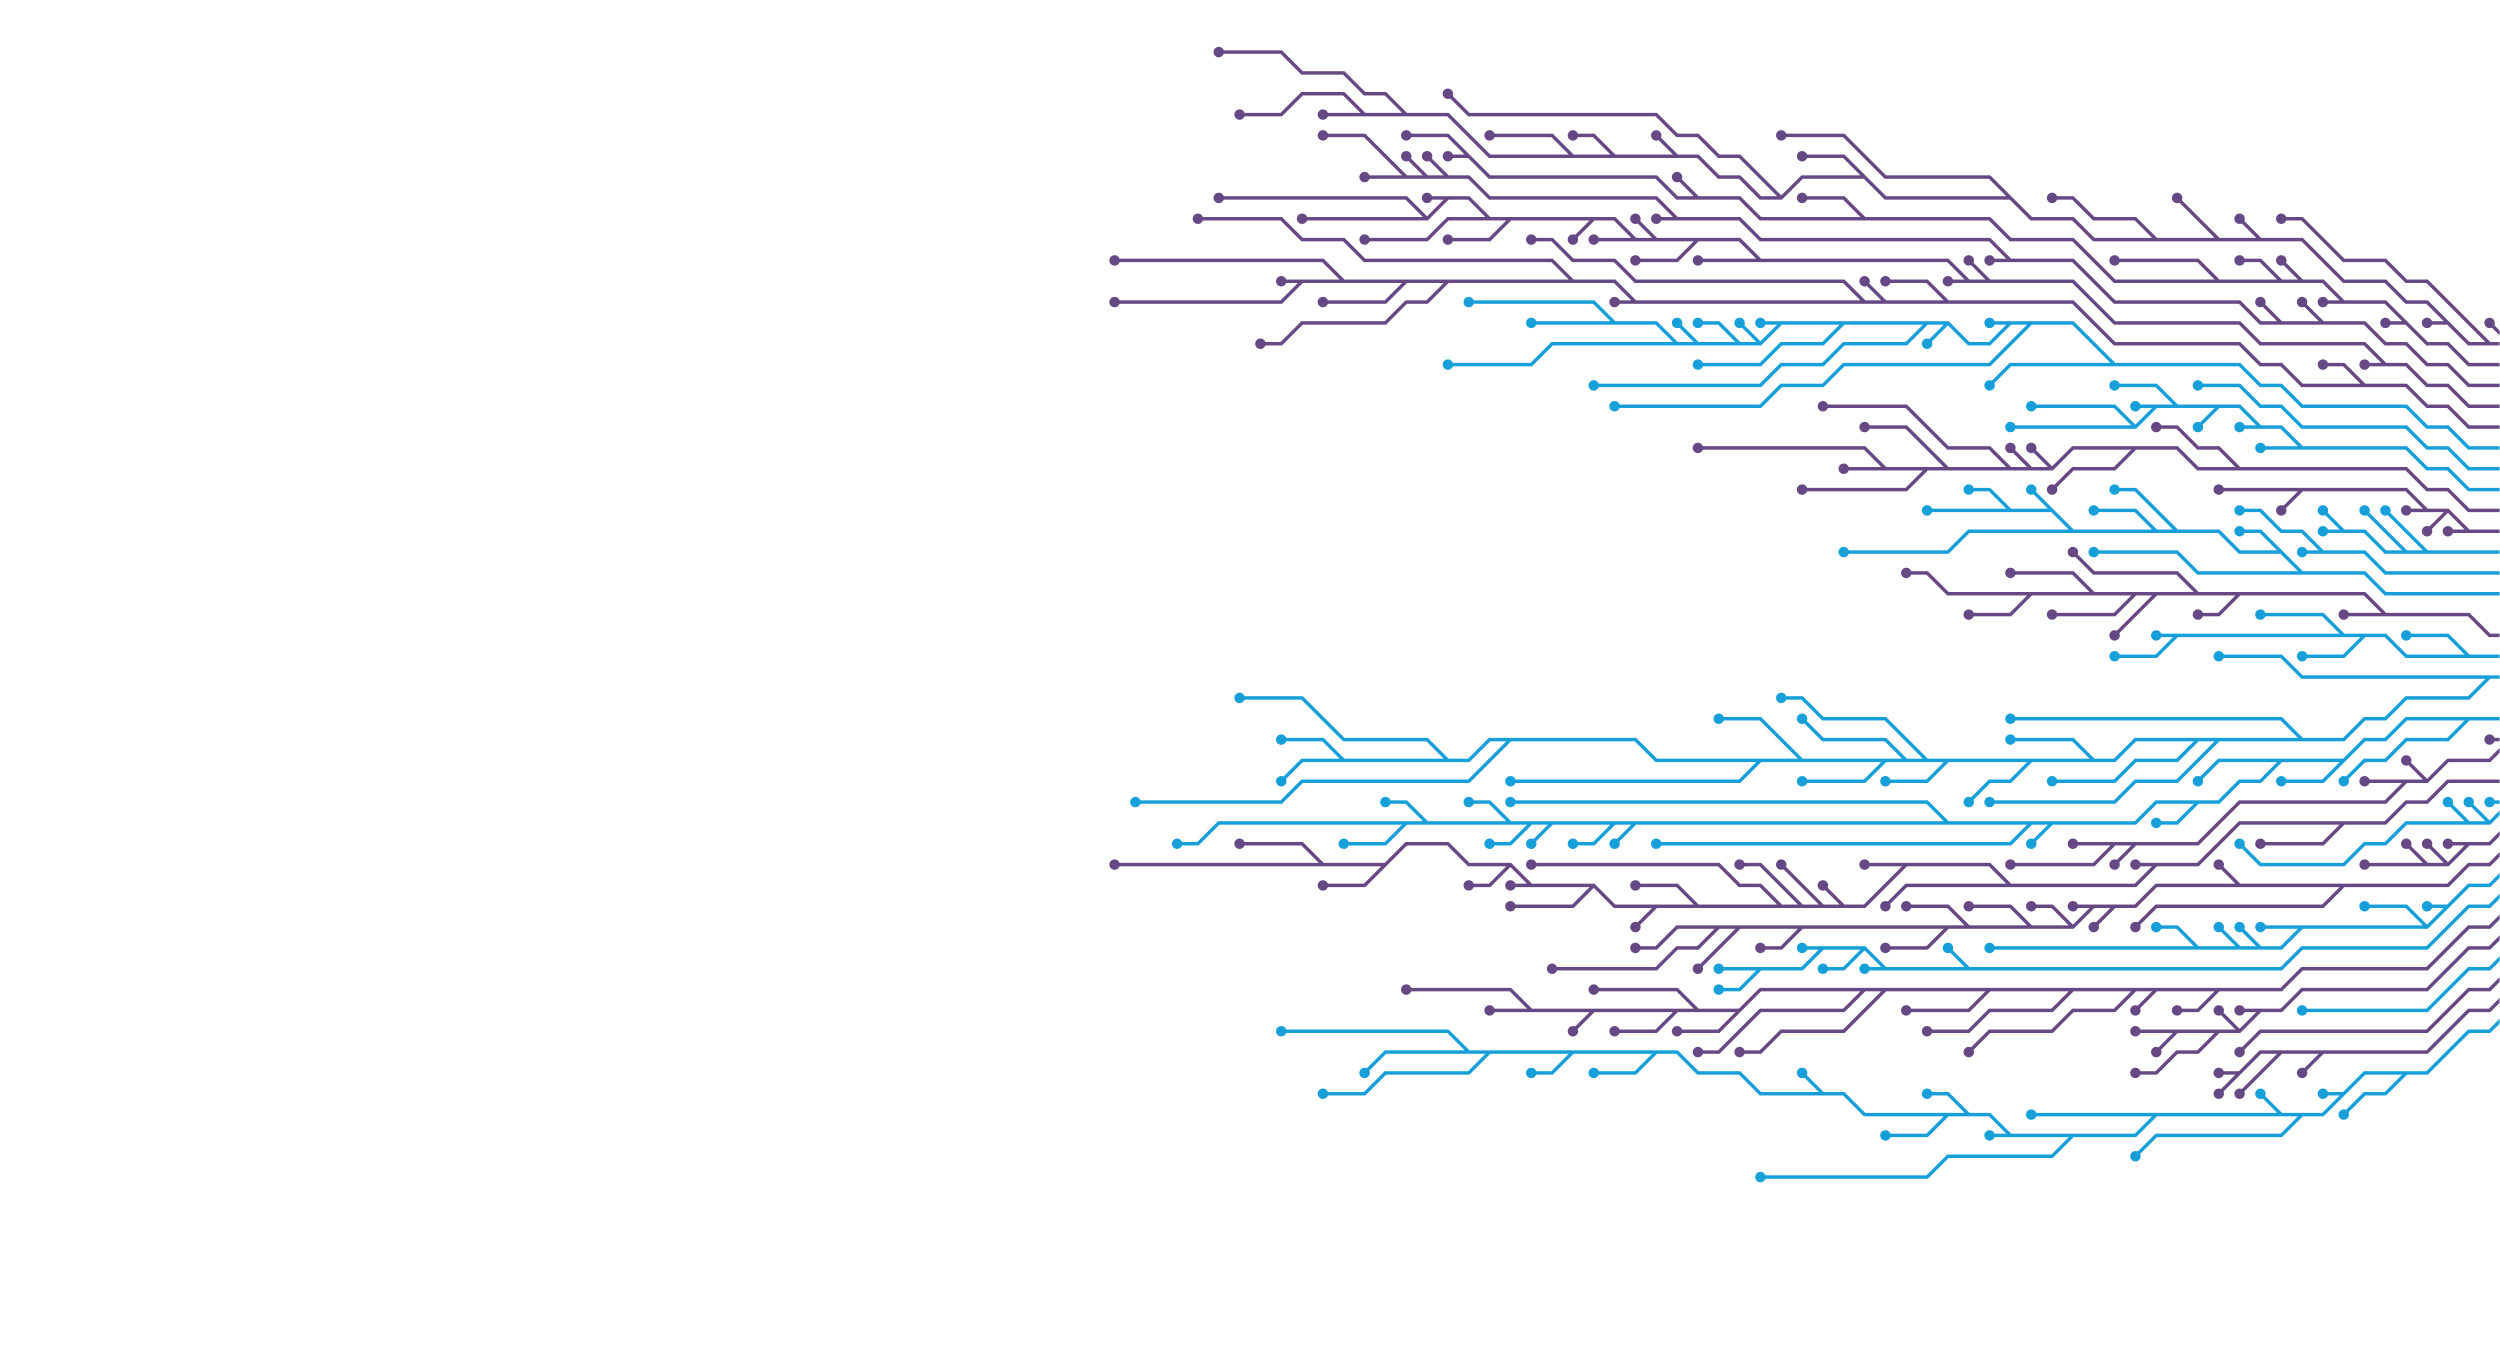 <svg xmlns="http://www.w3.org/2000/svg" version="1.1" xmlns:xlink="http://www.w3.org/1999/xlink" xmlns:svgjs="http://svgjs.dev/svgjs" width="1440" height="780" preserveAspectRatio="none" viewBox="0 0 1440 780">
    <g mask="url(&quot;#SvgjsMask2850&quot;)" fill="none">
        <g mask="url(&quot;#SvgjsMask2851&quot;)">
            <path d="M1086 438L1074 450L1062 450L1050 450L1038 450M1122 438L1110 450L1098 450L1086 450M1326 426L1314 414L1302 414L1290 414L1278 414L1266 414L1254 414L1242 414L1230 414L1218 414L1206 414L1194 414L1182 414L1170 414L1158 414M774 438L762 426L750 426L738 426M1098 438L1086 426L1074 426L1062 426L1050 426L1038 414M834 438L822 426L810 426L798 426L786 426L774 426L762 414L750 402L738 402L726 402L714 402M1434 390L1422 390L1410 390L1398 390L1386 390L1374 390L1362 390L1350 390L1338 390L1326 390L1314 378L1302 378L1290 378L1278 378M1206 438L1194 426L1182 426L1170 426L1158 426M1266 426L1254 438L1242 438L1230 438L1218 450L1206 450L1194 450L1182 450M870 426L858 438L846 450L834 450L822 450L810 450L798 450L786 450L774 450L762 450L750 450L738 462L726 462L714 462L702 462L690 462L678 462L666 462L654 462M1110 438L1098 426L1086 414L1074 414L1062 414L1050 414L1038 402L1026 402M1014 438L1002 450L990 450L978 450L966 450L954 450L942 450L930 450L918 450L906 450L894 450L882 450L870 450M1170 438L1158 450L1146 450L1134 462M1038 438L1026 426L1014 414L1002 414L990 414M1278 426L1266 438L1254 450L1242 450L1230 450L1218 462L1206 462L1194 462L1182 462L1170 462L1158 462L1146 462M1458 390L1446 390L1434 390L1422 402L1410 402L1398 402L1386 402L1374 414L1362 414L1350 426L1338 426L1326 426L1314 426L1302 426L1290 426L1278 426L1266 426L1254 426L1242 426L1230 426L1218 438L1206 438L1194 438L1182 438L1170 438L1158 438L1146 438L1134 438L1122 438L1110 438L1098 438L1086 438L1074 438L1062 438L1050 438L1038 438L1026 438L1014 438L1002 438L990 438L978 438L966 438L954 438L942 426L930 426L918 426L906 426L894 426L882 426L870 426L858 426L846 438L834 438L822 438L810 438L798 438L786 438L774 438L762 438L750 438L738 450" stroke="rgba(23, 159, 218, 1)" stroke-width="2"></path>
            <path d="M735 450 a3 3 0 1 0 6 0 a3 3 0 1 0 -6 0zM1035 450 a3 3 0 1 0 6 0 a3 3 0 1 0 -6 0zM1083 450 a3 3 0 1 0 6 0 a3 3 0 1 0 -6 0zM1155 414 a3 3 0 1 0 6 0 a3 3 0 1 0 -6 0zM735 426 a3 3 0 1 0 6 0 a3 3 0 1 0 -6 0zM1035 414 a3 3 0 1 0 6 0 a3 3 0 1 0 -6 0zM711 402 a3 3 0 1 0 6 0 a3 3 0 1 0 -6 0zM1275 378 a3 3 0 1 0 6 0 a3 3 0 1 0 -6 0zM1155 426 a3 3 0 1 0 6 0 a3 3 0 1 0 -6 0zM1179 450 a3 3 0 1 0 6 0 a3 3 0 1 0 -6 0zM651 462 a3 3 0 1 0 6 0 a3 3 0 1 0 -6 0zM1023 402 a3 3 0 1 0 6 0 a3 3 0 1 0 -6 0zM867 450 a3 3 0 1 0 6 0 a3 3 0 1 0 -6 0zM1131 462 a3 3 0 1 0 6 0 a3 3 0 1 0 -6 0zM987 414 a3 3 0 1 0 6 0 a3 3 0 1 0 -6 0zM1143 462 a3 3 0 1 0 6 0 a3 3 0 1 0 -6 0z" fill="rgba(23, 159, 218, 1)"></path>
            <path d="M870 474L858 462L846 462M1170 474L1158 486L1146 486L1134 486L1122 486L1110 486L1098 486L1086 486L1074 486L1062 486L1050 486L1038 486L1026 486L1014 486L1002 486L990 486L978 486L966 486L954 486M1122 474L1110 462L1098 462L1086 462L1074 462L1062 462L1050 462L1038 462L1026 462L1014 462L1002 462L990 462L978 462L966 462L954 462L942 462L930 462L918 462L906 462L894 462L882 462L870 462M930 474L918 486L906 486M822 474L810 462L798 462M1314 438L1302 438L1290 438L1278 438L1266 450M1350 438L1338 450L1326 450L1314 450M1422 414L1410 426L1398 426L1386 426L1374 438L1362 438L1350 450M942 474L930 486M1266 462L1254 474L1242 474M882 474L870 486L858 486M1182 474L1170 486M810 474L798 474L786 474L774 474L762 474L750 474L738 474L726 474L714 474L702 474L690 486L678 486M894 474L882 486M1458 402L1446 414L1434 414L1422 414L1410 414L1398 414L1386 414L1374 426L1362 426L1350 438L1338 438L1326 438L1314 438L1302 450L1290 450L1278 462L1266 462L1254 462L1242 462L1230 474L1218 474L1206 474L1194 474L1182 474L1170 474L1158 474L1146 474L1134 474L1122 474L1110 474L1098 474L1086 474L1074 474L1062 474L1050 474L1038 474L1026 474L1014 474L1002 474L990 474L978 474L966 474L954 474L942 474L930 474L918 474L906 474L894 474L882 474L870 474L858 474L846 474L834 474L822 474L810 474L798 486L786 486L774 486" stroke="rgba(23, 159, 218, 1)" stroke-width="2"></path>
            <path d="M771 486 a3 3 0 1 0 6 0 a3 3 0 1 0 -6 0zM843 462 a3 3 0 1 0 6 0 a3 3 0 1 0 -6 0zM951 486 a3 3 0 1 0 6 0 a3 3 0 1 0 -6 0zM867 462 a3 3 0 1 0 6 0 a3 3 0 1 0 -6 0zM903 486 a3 3 0 1 0 6 0 a3 3 0 1 0 -6 0zM795 462 a3 3 0 1 0 6 0 a3 3 0 1 0 -6 0zM1263 450 a3 3 0 1 0 6 0 a3 3 0 1 0 -6 0zM1311 450 a3 3 0 1 0 6 0 a3 3 0 1 0 -6 0zM1347 450 a3 3 0 1 0 6 0 a3 3 0 1 0 -6 0zM927 486 a3 3 0 1 0 6 0 a3 3 0 1 0 -6 0zM1239 474 a3 3 0 1 0 6 0 a3 3 0 1 0 -6 0zM855 486 a3 3 0 1 0 6 0 a3 3 0 1 0 -6 0zM1167 486 a3 3 0 1 0 6 0 a3 3 0 1 0 -6 0zM675 486 a3 3 0 1 0 6 0 a3 3 0 1 0 -6 0zM879 486 a3 3 0 1 0 6 0 a3 3 0 1 0 -6 0z" fill="rgba(23, 159, 218, 1)"></path>
            <path d="M1350 366L1338 354L1326 354L1314 354L1302 354M1362 366L1350 378L1338 378L1326 378M1422 378L1410 366L1398 366L1386 366M1254 366L1242 378L1230 378L1218 378M1458 378L1446 378L1434 378L1422 378L1410 378L1398 378L1386 378L1374 366L1362 366L1350 366L1338 366L1326 366L1314 366L1302 366L1290 366L1278 366L1266 366L1254 366L1242 366" stroke="rgba(23, 159, 218, 1)" stroke-width="2"></path>
            <path d="M1239 366 a3 3 0 1 0 6 0 a3 3 0 1 0 -6 0zM1299 354 a3 3 0 1 0 6 0 a3 3 0 1 0 -6 0zM1323 378 a3 3 0 1 0 6 0 a3 3 0 1 0 -6 0zM1383 366 a3 3 0 1 0 6 0 a3 3 0 1 0 -6 0zM1215 378 a3 3 0 1 0 6 0 a3 3 0 1 0 -6 0z" fill="rgba(23, 159, 218, 1)"></path>
            <path d="M1206 342L1194 330L1182 330L1170 330L1158 330M1230 342L1218 354L1206 354L1194 354L1182 354M1266 342L1254 330L1242 330L1230 330L1218 330L1206 330L1194 318M1290 342L1278 354L1266 354M1170 342L1158 354L1146 354L1134 354M1374 354L1362 354L1350 354M1242 342L1230 354L1218 366M1458 366L1446 366L1434 366L1422 354L1410 354L1398 354L1386 354L1374 354L1362 342L1350 342L1338 342L1326 342L1314 342L1302 342L1290 342L1278 342L1266 342L1254 342L1242 342L1230 342L1218 342L1206 342L1194 342L1182 342L1170 342L1158 342L1146 342L1134 342L1122 342L1110 330L1098 330" stroke="rgba(102, 72, 133, 1)" stroke-width="2"></path>
            <path d="M1095 330 a3 3 0 1 0 6 0 a3 3 0 1 0 -6 0zM1155 330 a3 3 0 1 0 6 0 a3 3 0 1 0 -6 0zM1179 354 a3 3 0 1 0 6 0 a3 3 0 1 0 -6 0zM1191 318 a3 3 0 1 0 6 0 a3 3 0 1 0 -6 0zM1263 354 a3 3 0 1 0 6 0 a3 3 0 1 0 -6 0zM1131 354 a3 3 0 1 0 6 0 a3 3 0 1 0 -6 0zM1347 354 a3 3 0 1 0 6 0 a3 3 0 1 0 -6 0zM1215 366 a3 3 0 1 0 6 0 a3 3 0 1 0 -6 0z" fill="rgba(102, 72, 133, 1)"></path>
            <path d="M1446 426L1434 426M1386 450L1374 450L1362 450M1398 450L1386 438M1218 486L1206 498L1194 498L1182 498L1170 498L1158 498M1230 486L1218 498M1458 426L1446 426L1434 438L1422 438L1410 438L1398 450L1386 450L1374 462L1362 462L1350 462L1338 462L1326 462L1314 462L1302 462L1290 462L1278 474L1266 486L1254 486L1242 486L1230 486L1218 486L1206 486L1194 486" stroke="rgba(102, 72, 133, 1)" stroke-width="2"></path>
            <path d="M1191 486 a3 3 0 1 0 6 0 a3 3 0 1 0 -6 0zM1431 426 a3 3 0 1 0 6 0 a3 3 0 1 0 -6 0zM1359 450 a3 3 0 1 0 6 0 a3 3 0 1 0 -6 0zM1383 438 a3 3 0 1 0 6 0 a3 3 0 1 0 -6 0zM1155 498 a3 3 0 1 0 6 0 a3 3 0 1 0 -6 0zM1215 498 a3 3 0 1 0 6 0 a3 3 0 1 0 -6 0z" fill="rgba(102, 72, 133, 1)"></path>
            <path d="M1326 330L1314 330L1302 330L1290 330L1278 330L1266 330L1254 318L1242 318L1230 318L1218 318L1206 318M1242 306L1230 294L1218 294L1206 294M1158 294L1146 282L1134 282M1314 318L1302 306L1290 306M1254 306L1242 294L1230 282L1218 282M1194 306L1182 306L1170 306L1158 306L1146 306L1134 306L1122 318L1110 318L1098 318L1086 318L1074 318L1062 318M1182 294L1170 282M1458 354L1446 342L1434 342L1422 342L1410 342L1398 342L1386 342L1374 342L1362 330L1350 330L1338 330L1326 330L1314 318L1302 318L1290 318L1278 306L1266 306L1254 306L1242 306L1230 306L1218 306L1206 306L1194 306L1182 294L1170 294L1158 294L1146 294L1134 294L1122 294L1110 294" stroke="rgba(23, 159, 218, 1)" stroke-width="2"></path>
            <path d="M1107 294 a3 3 0 1 0 6 0 a3 3 0 1 0 -6 0zM1203 318 a3 3 0 1 0 6 0 a3 3 0 1 0 -6 0zM1203 294 a3 3 0 1 0 6 0 a3 3 0 1 0 -6 0zM1131 282 a3 3 0 1 0 6 0 a3 3 0 1 0 -6 0zM1287 306 a3 3 0 1 0 6 0 a3 3 0 1 0 -6 0zM1215 282 a3 3 0 1 0 6 0 a3 3 0 1 0 -6 0zM1059 318 a3 3 0 1 0 6 0 a3 3 0 1 0 -6 0zM1167 282 a3 3 0 1 0 6 0 a3 3 0 1 0 -6 0z" fill="rgba(23, 159, 218, 1)"></path>
            <path d="M978 522L966 510L954 510L942 510M870 498L858 510L846 510M954 522L942 534M1242 498L1230 498M918 510L906 522L894 522L882 522L870 522M1350 474L1338 486L1326 486L1314 486L1302 486M882 510L870 510M798 498L786 510L774 510L762 510M1026 522L1014 510L1002 510L990 498L978 498L966 498L954 498L942 498L930 498L918 498L906 498L894 498L882 498M1038 522L1026 510L1014 498L1002 498M1158 510L1146 510L1134 510L1122 510L1110 510L1098 510L1086 522M762 498L750 498L738 498L726 498L714 498L702 498L690 498L678 498L666 498L654 498L642 498M1050 522L1038 510L1026 498M1062 522L1050 510M1098 498L1086 498L1074 498M1458 438L1446 450L1434 450L1422 450L1410 450L1398 462L1386 462L1374 474L1362 474L1350 474L1338 474L1326 474L1314 474L1302 474L1290 474L1278 486L1266 498L1254 498L1242 498L1230 510L1218 510L1206 510L1194 510L1182 510L1170 510L1158 510L1146 498L1134 498L1122 498L1110 498L1098 498L1086 510L1074 522L1062 522L1050 522L1038 522L1026 522L1014 522L1002 522L990 522L978 522L966 522L954 522L942 522L930 522L918 510L906 510L894 510L882 510L870 498L858 498L846 498L834 486L822 486L810 486L798 498L786 498L774 498L762 498L750 486L738 486L726 486L714 486" stroke="rgba(102, 72, 133, 1)" stroke-width="2"></path>
            <path d="M711 486 a3 3 0 1 0 6 0 a3 3 0 1 0 -6 0zM939 510 a3 3 0 1 0 6 0 a3 3 0 1 0 -6 0zM843 510 a3 3 0 1 0 6 0 a3 3 0 1 0 -6 0zM939 534 a3 3 0 1 0 6 0 a3 3 0 1 0 -6 0zM1227 498 a3 3 0 1 0 6 0 a3 3 0 1 0 -6 0zM867 522 a3 3 0 1 0 6 0 a3 3 0 1 0 -6 0zM1299 486 a3 3 0 1 0 6 0 a3 3 0 1 0 -6 0zM867 510 a3 3 0 1 0 6 0 a3 3 0 1 0 -6 0zM759 510 a3 3 0 1 0 6 0 a3 3 0 1 0 -6 0zM879 498 a3 3 0 1 0 6 0 a3 3 0 1 0 -6 0zM999 498 a3 3 0 1 0 6 0 a3 3 0 1 0 -6 0zM1083 522 a3 3 0 1 0 6 0 a3 3 0 1 0 -6 0zM639 498 a3 3 0 1 0 6 0 a3 3 0 1 0 -6 0zM1023 498 a3 3 0 1 0 6 0 a3 3 0 1 0 -6 0zM1047 510 a3 3 0 1 0 6 0 a3 3 0 1 0 -6 0zM1071 498 a3 3 0 1 0 6 0 a3 3 0 1 0 -6 0z" fill="rgba(102, 72, 133, 1)"></path>
            <path d="M1338 318L1326 306L1314 306L1302 294L1290 294M1458 330L1446 330L1434 330L1422 330L1410 330L1398 330L1386 330L1374 330L1362 318L1350 318L1338 318L1326 318" stroke="rgba(23, 159, 218, 1)" stroke-width="2"></path>
            <path d="M1323 318 a3 3 0 1 0 6 0 a3 3 0 1 0 -6 0zM1287 294 a3 3 0 1 0 6 0 a3 3 0 1 0 -6 0z" fill="rgba(23, 159, 218, 1)"></path>
            <path d="M1422 474L1410 462M1434 474L1422 462M1446 462L1434 462M1458 462L1446 462L1434 474L1422 474L1410 474L1398 474L1386 474L1374 486L1362 486L1350 498L1338 498L1326 498L1314 498L1302 498L1290 486" stroke="rgba(23, 159, 218, 1)" stroke-width="2"></path>
            <path d="M1287 486 a3 3 0 1 0 6 0 a3 3 0 1 0 -6 0zM1407 462 a3 3 0 1 0 6 0 a3 3 0 1 0 -6 0zM1419 462 a3 3 0 1 0 6 0 a3 3 0 1 0 -6 0zM1431 462 a3 3 0 1 0 6 0 a3 3 0 1 0 -6 0z" fill="rgba(23, 159, 218, 1)"></path>
            <path d="M1386 318L1374 306L1362 294M1398 318L1386 306L1374 294M1350 306L1338 306M1458 318L1446 318L1434 318L1422 318L1410 318L1398 318L1386 318L1374 318L1362 306L1350 306L1338 294" stroke="rgba(23, 159, 218, 1)" stroke-width="2"></path>
            <path d="M1335 294 a3 3 0 1 0 6 0 a3 3 0 1 0 -6 0zM1359 294 a3 3 0 1 0 6 0 a3 3 0 1 0 -6 0zM1371 294 a3 3 0 1 0 6 0 a3 3 0 1 0 -6 0zM1335 306 a3 3 0 1 0 6 0 a3 3 0 1 0 -6 0z" fill="rgba(23, 159, 218, 1)"></path>
            <path d="M1398 498L1386 486M1410 498L1398 486M1422 486L1410 486M1458 474L1446 474L1434 486L1422 486L1410 498L1398 498L1386 498L1374 498L1362 498" stroke="rgba(102, 72, 133, 1)" stroke-width="2"></path>
            <path d="M1359 498 a3 3 0 1 0 6 0 a3 3 0 1 0 -6 0zM1383 486 a3 3 0 1 0 6 0 a3 3 0 1 0 -6 0zM1395 486 a3 3 0 1 0 6 0 a3 3 0 1 0 -6 0zM1407 486 a3 3 0 1 0 6 0 a3 3 0 1 0 -6 0z" fill="rgba(102, 72, 133, 1)"></path>
            <path d="M1410 294L1398 306M1326 282L1314 294M1398 294L1386 294M1422 306L1410 306M1458 306L1446 306L1434 306L1422 306L1410 294L1398 294L1386 282L1374 282L1362 282L1350 282L1338 282L1326 282L1314 282L1302 282L1290 282L1278 282" stroke="rgba(102, 72, 133, 1)" stroke-width="2"></path>
            <path d="M1275 282 a3 3 0 1 0 6 0 a3 3 0 1 0 -6 0zM1395 306 a3 3 0 1 0 6 0 a3 3 0 1 0 -6 0zM1311 294 a3 3 0 1 0 6 0 a3 3 0 1 0 -6 0zM1383 294 a3 3 0 1 0 6 0 a3 3 0 1 0 -6 0zM1407 306 a3 3 0 1 0 6 0 a3 3 0 1 0 -6 0z" fill="rgba(102, 72, 133, 1)"></path>
            <path d="M1350 510L1338 522L1326 522L1314 522L1302 522L1290 522L1278 522L1266 522L1254 522L1242 522L1230 534M1038 534L1026 546L1014 546M1134 534L1122 522L1110 522L1098 522M990 534L978 546L966 546L954 558L942 558L930 558L918 558L906 558L894 558M1170 534L1158 522L1146 522L1134 522M1194 534L1182 522L1170 522M1218 522L1206 534M1122 534L1110 546L1098 546L1086 546M1002 534L990 546L978 558M1290 510L1278 498M1206 522L1194 522M1458 486L1446 486L1434 498L1422 498L1410 510L1398 510L1386 510L1374 510L1362 510L1350 510L1338 510L1326 510L1314 510L1302 510L1290 510L1278 510L1266 510L1254 510L1242 510L1230 522L1218 522L1206 522L1194 534L1182 534L1170 534L1158 534L1146 534L1134 534L1122 534L1110 534L1098 534L1086 534L1074 534L1062 534L1050 534L1038 534L1026 534L1014 534L1002 534L990 534L978 534L966 534L954 546L942 546" stroke="rgba(102, 72, 133, 1)" stroke-width="2"></path>
            <path d="M939 546 a3 3 0 1 0 6 0 a3 3 0 1 0 -6 0zM1227 534 a3 3 0 1 0 6 0 a3 3 0 1 0 -6 0zM1011 546 a3 3 0 1 0 6 0 a3 3 0 1 0 -6 0zM1095 522 a3 3 0 1 0 6 0 a3 3 0 1 0 -6 0zM891 558 a3 3 0 1 0 6 0 a3 3 0 1 0 -6 0zM1131 522 a3 3 0 1 0 6 0 a3 3 0 1 0 -6 0zM1167 522 a3 3 0 1 0 6 0 a3 3 0 1 0 -6 0zM1203 534 a3 3 0 1 0 6 0 a3 3 0 1 0 -6 0zM1083 546 a3 3 0 1 0 6 0 a3 3 0 1 0 -6 0zM975 558 a3 3 0 1 0 6 0 a3 3 0 1 0 -6 0zM1275 498 a3 3 0 1 0 6 0 a3 3 0 1 0 -6 0zM1191 522 a3 3 0 1 0 6 0 a3 3 0 1 0 -6 0z" fill="rgba(102, 72, 133, 1)"></path>
            <path d="M1122 270L1110 258L1098 246L1086 246L1074 246M1158 270L1146 258L1134 258L1122 258L1110 246L1098 234L1086 234L1074 234L1062 234L1050 234M1110 270L1098 282L1086 282L1074 282L1062 282L1050 282L1038 282M1290 270L1278 258L1266 258L1254 246L1242 246M1230 258L1218 270L1206 270L1194 270L1182 282M1170 270L1158 258M1182 270L1170 258M1086 270L1074 258L1062 258L1050 258L1038 258L1026 258L1014 258L1002 258L990 258L978 258M1458 294L1446 294L1434 294L1422 294L1410 282L1398 282L1386 270L1374 270L1362 270L1350 270L1338 270L1326 270L1314 270L1302 270L1290 270L1278 270L1266 270L1254 258L1242 258L1230 258L1218 258L1206 258L1194 258L1182 270L1170 270L1158 270L1146 270L1134 270L1122 270L1110 270L1098 270L1086 270L1074 270L1062 270" stroke="rgba(102, 72, 133, 1)" stroke-width="2"></path>
            <path d="M1059 270 a3 3 0 1 0 6 0 a3 3 0 1 0 -6 0zM1071 246 a3 3 0 1 0 6 0 a3 3 0 1 0 -6 0zM1047 234 a3 3 0 1 0 6 0 a3 3 0 1 0 -6 0zM1035 282 a3 3 0 1 0 6 0 a3 3 0 1 0 -6 0zM1239 246 a3 3 0 1 0 6 0 a3 3 0 1 0 -6 0zM1179 282 a3 3 0 1 0 6 0 a3 3 0 1 0 -6 0zM1155 258 a3 3 0 1 0 6 0 a3 3 0 1 0 -6 0zM1167 258 a3 3 0 1 0 6 0 a3 3 0 1 0 -6 0zM975 258 a3 3 0 1 0 6 0 a3 3 0 1 0 -6 0z" fill="rgba(102, 72, 133, 1)"></path>
            <path d="M1290 546L1278 534M1302 546L1290 534M1398 534L1386 522L1374 522L1362 522M1326 534L1314 534L1302 534M1266 546L1254 534L1242 534M1410 522L1398 522M1458 498L1446 498L1434 510L1422 510L1410 522L1398 534L1386 534L1374 534L1362 534L1350 534L1338 534L1326 534L1314 546L1302 546L1290 546L1278 546L1266 546L1254 546L1242 546L1230 546L1218 546L1206 546L1194 546L1182 546L1170 546L1158 546L1146 546" stroke="rgba(23, 159, 218, 1)" stroke-width="2"></path>
            <path d="M1143 546 a3 3 0 1 0 6 0 a3 3 0 1 0 -6 0zM1275 534 a3 3 0 1 0 6 0 a3 3 0 1 0 -6 0zM1287 534 a3 3 0 1 0 6 0 a3 3 0 1 0 -6 0zM1359 522 a3 3 0 1 0 6 0 a3 3 0 1 0 -6 0zM1299 534 a3 3 0 1 0 6 0 a3 3 0 1 0 -6 0zM1239 534 a3 3 0 1 0 6 0 a3 3 0 1 0 -6 0zM1395 522 a3 3 0 1 0 6 0 a3 3 0 1 0 -6 0z" fill="rgba(23, 159, 218, 1)"></path>
            <path d="M1230 246L1218 234L1206 234L1194 234L1182 234L1170 234M1254 234L1242 222L1230 222L1218 222M1302 246L1290 246M1326 258L1314 258L1302 258M1242 234L1230 234M1278 234L1266 246M1458 282L1446 282L1434 282L1422 282L1410 270L1398 270L1386 258L1374 258L1362 258L1350 258L1338 258L1326 258L1314 246L1302 246L1290 234L1278 234L1266 234L1254 234L1242 234L1230 246L1218 246L1206 246L1194 246L1182 246L1170 246L1158 246" stroke="rgba(23, 159, 218, 1)" stroke-width="2"></path>
            <path d="M1155 246 a3 3 0 1 0 6 0 a3 3 0 1 0 -6 0zM1167 234 a3 3 0 1 0 6 0 a3 3 0 1 0 -6 0zM1215 222 a3 3 0 1 0 6 0 a3 3 0 1 0 -6 0zM1287 246 a3 3 0 1 0 6 0 a3 3 0 1 0 -6 0zM1299 258 a3 3 0 1 0 6 0 a3 3 0 1 0 -6 0zM1227 234 a3 3 0 1 0 6 0 a3 3 0 1 0 -6 0zM1263 246 a3 3 0 1 0 6 0 a3 3 0 1 0 -6 0z" fill="rgba(23, 159, 218, 1)"></path>
            <path d="M1074 546L1062 558L1050 558M1014 558L1002 558L990 558M1134 558L1122 546M1086 558L1074 558M1050 546L1038 546M1458 510L1446 510L1434 522L1422 522L1410 534L1398 546L1386 546L1374 546L1362 546L1350 546L1338 546L1326 546L1314 558L1302 558L1290 558L1278 558L1266 558L1254 558L1242 558L1230 558L1218 558L1206 558L1194 558L1182 558L1170 558L1158 558L1146 558L1134 558L1122 558L1110 558L1098 558L1086 558L1074 546L1062 546L1050 546L1038 558L1026 558L1014 558L1002 570L990 570" stroke="rgba(23, 159, 218, 1)" stroke-width="2"></path>
            <path d="M987 570 a3 3 0 1 0 6 0 a3 3 0 1 0 -6 0zM1047 558 a3 3 0 1 0 6 0 a3 3 0 1 0 -6 0zM987 558 a3 3 0 1 0 6 0 a3 3 0 1 0 -6 0zM1119 546 a3 3 0 1 0 6 0 a3 3 0 1 0 -6 0zM1071 558 a3 3 0 1 0 6 0 a3 3 0 1 0 -6 0zM1035 546 a3 3 0 1 0 6 0 a3 3 0 1 0 -6 0z" fill="rgba(23, 159, 218, 1)"></path>
            <path d="M1458 270L1446 270L1434 270L1422 270L1410 258L1398 258L1386 246L1374 246L1362 246L1350 246L1338 246L1326 246L1314 234L1302 234L1290 222L1278 222L1266 222" stroke="rgba(23, 159, 218, 1)" stroke-width="2"></path>
            <path d="M1263 222 a3 3 0 1 0 6 0 a3 3 0 1 0 -6 0z" fill="rgba(23, 159, 218, 1)"></path>
            <path d="M1146 570L1134 582L1122 582L1110 582L1098 582M966 582L954 594L942 594L930 594M1194 570L1182 582L1170 582L1158 582L1146 582L1134 594L1122 594L1110 594M1002 582L990 594L978 594L966 594M978 582L966 570L954 570L942 570L930 570L918 570M1278 570L1266 582L1254 582M1230 570L1218 582L1206 582L1194 582L1182 594L1170 594L1158 594L1146 594L1134 606M1074 570L1062 582L1050 582L1038 582L1026 582L1014 582L1002 594L990 606L978 606M1086 570L1074 582L1062 594L1050 594L1038 594L1026 594L1014 606L1002 606M1242 570L1230 582M882 582L870 570L858 570L846 570L834 570L822 570L810 570M918 582L906 594M1458 522L1446 522L1434 534L1422 534L1410 546L1398 558L1386 558L1374 558L1362 558L1350 558L1338 558L1326 558L1314 570L1302 570L1290 570L1278 570L1266 570L1254 570L1242 570L1230 570L1218 570L1206 570L1194 570L1182 570L1170 570L1158 570L1146 570L1134 570L1122 570L1110 570L1098 570L1086 570L1074 570L1062 570L1050 570L1038 570L1026 570L1014 570L1002 582L990 582L978 582L966 582L954 582L942 582L930 582L918 582L906 582L894 582L882 582L870 582L858 582" stroke="rgba(102, 72, 133, 1)" stroke-width="2"></path>
            <path d="M855 582 a3 3 0 1 0 6 0 a3 3 0 1 0 -6 0zM1095 582 a3 3 0 1 0 6 0 a3 3 0 1 0 -6 0zM927 594 a3 3 0 1 0 6 0 a3 3 0 1 0 -6 0zM1107 594 a3 3 0 1 0 6 0 a3 3 0 1 0 -6 0zM963 594 a3 3 0 1 0 6 0 a3 3 0 1 0 -6 0zM915 570 a3 3 0 1 0 6 0 a3 3 0 1 0 -6 0zM1251 582 a3 3 0 1 0 6 0 a3 3 0 1 0 -6 0zM1131 606 a3 3 0 1 0 6 0 a3 3 0 1 0 -6 0zM975 606 a3 3 0 1 0 6 0 a3 3 0 1 0 -6 0zM999 606 a3 3 0 1 0 6 0 a3 3 0 1 0 -6 0zM1227 582 a3 3 0 1 0 6 0 a3 3 0 1 0 -6 0zM807 570 a3 3 0 1 0 6 0 a3 3 0 1 0 -6 0zM903 594 a3 3 0 1 0 6 0 a3 3 0 1 0 -6 0z" fill="rgba(102, 72, 133, 1)"></path>
            <path d="M1062 186L1050 198L1038 198L1026 198L1014 210L1002 210L990 210L978 210M1110 186L1098 198L1086 198L1074 198L1062 198L1050 210L1038 210L1026 210L1014 222L1002 222L990 222L978 222L966 222L954 222L942 222L930 222L918 222M978 198L966 186M1170 186L1158 198L1146 210L1134 210L1122 210L1110 210L1098 210L1086 210L1074 210L1062 210L1050 222L1038 222L1026 222L1014 234L1002 234L990 234L978 234L966 234L954 234L942 234L930 234M1122 186L1110 198M1158 186L1146 186M1218 210L1206 210L1194 210L1182 210L1170 210L1158 210L1146 222M1002 198L990 186L978 186M1014 198L1002 186M1026 186L1014 186M930 186L918 174L906 174L894 174L882 174L870 174L858 174L846 174M966 198L954 198L942 198L930 198L918 198L906 198L894 198L882 210L870 210L858 210L846 210L834 210M1458 258L1446 258L1434 258L1422 258L1410 246L1398 246L1386 234L1374 234L1362 234L1350 234L1338 234L1326 234L1314 222L1302 222L1290 210L1278 210L1266 210L1254 210L1242 210L1230 210L1218 210L1206 198L1194 186L1182 186L1170 186L1158 186L1146 198L1134 198L1122 186L1110 186L1098 186L1086 186L1074 186L1062 186L1050 186L1038 186L1026 186L1014 198L1002 198L990 198L978 198L966 198L954 186L942 186L930 186L918 186L906 186L894 186L882 186" stroke="rgba(23, 159, 218, 1)" stroke-width="2"></path>
            <path d="M879 186 a3 3 0 1 0 6 0 a3 3 0 1 0 -6 0zM975 210 a3 3 0 1 0 6 0 a3 3 0 1 0 -6 0zM915 222 a3 3 0 1 0 6 0 a3 3 0 1 0 -6 0zM963 186 a3 3 0 1 0 6 0 a3 3 0 1 0 -6 0zM927 234 a3 3 0 1 0 6 0 a3 3 0 1 0 -6 0zM1107 198 a3 3 0 1 0 6 0 a3 3 0 1 0 -6 0zM1143 186 a3 3 0 1 0 6 0 a3 3 0 1 0 -6 0zM1143 222 a3 3 0 1 0 6 0 a3 3 0 1 0 -6 0zM975 186 a3 3 0 1 0 6 0 a3 3 0 1 0 -6 0zM999 186 a3 3 0 1 0 6 0 a3 3 0 1 0 -6 0zM1011 186 a3 3 0 1 0 6 0 a3 3 0 1 0 -6 0zM843 174 a3 3 0 1 0 6 0 a3 3 0 1 0 -6 0zM831 210 a3 3 0 1 0 6 0 a3 3 0 1 0 -6 0z" fill="rgba(23, 159, 218, 1)"></path>
            <path d="M1254 594L1242 606M1290 594L1278 582M1278 594L1266 606L1254 606L1242 618L1230 618M1302 582L1290 582M1458 534L1446 534L1434 546L1422 546L1410 558L1398 570L1386 570L1374 570L1362 570L1350 570L1338 570L1326 570L1314 582L1302 582L1290 594L1278 594L1266 594L1254 594L1242 594L1230 594" stroke="rgba(102, 72, 133, 1)" stroke-width="2"></path>
            <path d="M1227 594 a3 3 0 1 0 6 0 a3 3 0 1 0 -6 0zM1239 606 a3 3 0 1 0 6 0 a3 3 0 1 0 -6 0zM1275 582 a3 3 0 1 0 6 0 a3 3 0 1 0 -6 0zM1227 618 a3 3 0 1 0 6 0 a3 3 0 1 0 -6 0zM1287 582 a3 3 0 1 0 6 0 a3 3 0 1 0 -6 0z" fill="rgba(102, 72, 133, 1)"></path>
            <path d="M906 162L894 150L882 150L870 150L858 150L846 150L834 150L822 150L810 150L798 150L786 150L774 138L762 138L750 138L738 126L726 126L714 126L702 126L690 126M1074 174L1062 162L1050 162L1038 162L1026 162L1014 162L1002 162L990 162L978 162L966 162L954 162L942 162L930 150L918 150L906 150L894 138L882 138M942 174L930 174M1086 174L1074 162M810 162L798 174L786 174L774 174L762 174M1122 174L1110 162L1098 162L1086 162M834 162L822 174L810 174L798 186L786 186L774 186L762 186L750 186L738 198L726 198M774 162L762 150L750 150L738 150L726 150L714 150L702 150L690 150L678 150L666 150L654 150L642 150M1362 222L1350 210L1338 210M750 162L738 174L726 174L714 174L702 174L690 174L678 174L666 174L654 174L642 174M1458 246L1446 246L1434 246L1422 246L1410 234L1398 234L1386 222L1374 222L1362 222L1350 222L1338 222L1326 222L1314 210L1302 210L1290 198L1278 198L1266 198L1254 198L1242 198L1230 198L1218 198L1206 186L1194 174L1182 174L1170 174L1158 174L1146 174L1134 174L1122 174L1110 174L1098 174L1086 174L1074 174L1062 174L1050 174L1038 174L1026 174L1014 174L1002 174L990 174L978 174L966 174L954 174L942 174L930 162L918 162L906 162L894 162L882 162L870 162L858 162L846 162L834 162L822 162L810 162L798 162L786 162L774 162L762 162L750 162L738 162" stroke="rgba(102, 72, 133, 1)" stroke-width="2"></path>
            <path d="M735 162 a3 3 0 1 0 6 0 a3 3 0 1 0 -6 0zM687 126 a3 3 0 1 0 6 0 a3 3 0 1 0 -6 0zM879 138 a3 3 0 1 0 6 0 a3 3 0 1 0 -6 0zM927 174 a3 3 0 1 0 6 0 a3 3 0 1 0 -6 0zM1071 162 a3 3 0 1 0 6 0 a3 3 0 1 0 -6 0zM759 174 a3 3 0 1 0 6 0 a3 3 0 1 0 -6 0zM1083 162 a3 3 0 1 0 6 0 a3 3 0 1 0 -6 0zM723 198 a3 3 0 1 0 6 0 a3 3 0 1 0 -6 0zM639 150 a3 3 0 1 0 6 0 a3 3 0 1 0 -6 0zM1335 210 a3 3 0 1 0 6 0 a3 3 0 1 0 -6 0zM639 174 a3 3 0 1 0 6 0 a3 3 0 1 0 -6 0z" fill="rgba(102, 72, 133, 1)"></path>
            <path d="M1458 546L1446 546L1434 558L1422 558L1410 570L1398 582L1386 582L1374 582L1362 582L1350 582L1338 582L1326 582" stroke="rgba(23, 159, 218, 1)" stroke-width="2"></path>
            <path d="M1323 582 a3 3 0 1 0 6 0 a3 3 0 1 0 -6 0z" fill="rgba(23, 159, 218, 1)"></path>
            <path d="M978 138L966 150L954 150L942 150M822 126L810 114L798 114L786 114L774 114L762 114L750 114L738 114L726 114L714 114L702 114M918 126L906 138M1134 162L1122 162M834 114L822 114M858 126L846 126L834 126L822 138L810 138L798 138L786 138M942 138L930 138L918 138M870 126L858 138L846 138L834 138M1014 150L1002 150L990 150L978 150M1146 162L1134 150M1374 210L1362 210M954 138L942 126M1458 234L1446 234L1434 234L1422 234L1410 222L1398 222L1386 210L1374 210L1362 198L1350 198L1338 198L1326 198L1314 198L1302 198L1290 186L1278 186L1266 186L1254 186L1242 186L1230 186L1218 186L1206 174L1194 162L1182 162L1170 162L1158 162L1146 162L1134 162L1122 150L1110 150L1098 150L1086 150L1074 150L1062 150L1050 150L1038 150L1026 150L1014 150L1002 138L990 138L978 138L966 138L954 138L942 138L930 126L918 126L906 126L894 126L882 126L870 126L858 126L846 114L834 114L822 126L810 126L798 126L786 126L774 126L762 126L750 126" stroke="rgba(102, 72, 133, 1)" stroke-width="2"></path>
            <path d="M747 126 a3 3 0 1 0 6 0 a3 3 0 1 0 -6 0zM939 150 a3 3 0 1 0 6 0 a3 3 0 1 0 -6 0zM699 114 a3 3 0 1 0 6 0 a3 3 0 1 0 -6 0zM903 138 a3 3 0 1 0 6 0 a3 3 0 1 0 -6 0zM1119 162 a3 3 0 1 0 6 0 a3 3 0 1 0 -6 0zM819 114 a3 3 0 1 0 6 0 a3 3 0 1 0 -6 0zM783 138 a3 3 0 1 0 6 0 a3 3 0 1 0 -6 0zM915 138 a3 3 0 1 0 6 0 a3 3 0 1 0 -6 0zM831 138 a3 3 0 1 0 6 0 a3 3 0 1 0 -6 0zM975 150 a3 3 0 1 0 6 0 a3 3 0 1 0 -6 0zM1131 150 a3 3 0 1 0 6 0 a3 3 0 1 0 -6 0zM1359 210 a3 3 0 1 0 6 0 a3 3 0 1 0 -6 0zM939 126 a3 3 0 1 0 6 0 a3 3 0 1 0 -6 0z" fill="rgba(102, 72, 133, 1)"></path>
            <path d="M1458 558L1446 558L1434 570L1422 570L1410 582L1398 594L1386 594L1374 594L1362 594L1350 594L1338 594L1326 594L1314 594L1302 594L1290 606" stroke="rgba(102, 72, 133, 1)" stroke-width="2"></path>
            <path d="M1287 606 a3 3 0 1 0 6 0 a3 3 0 1 0 -6 0z" fill="rgba(102, 72, 133, 1)"></path>
            <path d="M1338 186L1326 174M810 102L798 90L786 78L774 78L762 78M822 102L810 90M966 126L954 126M1314 186L1302 174M834 102L822 90M1158 150L1146 150M1458 222L1446 222L1434 222L1422 222L1410 210L1398 210L1386 198L1374 198L1362 186L1350 186L1338 186L1326 186L1314 186L1302 186L1290 174L1278 174L1266 174L1254 174L1242 174L1230 174L1218 174L1206 162L1194 150L1182 150L1170 150L1158 150L1146 138L1134 138L1122 138L1110 138L1098 138L1086 138L1074 138L1062 138L1050 138L1038 138L1026 138L1014 138L1002 126L990 126L978 126L966 126L954 114L942 114L930 114L918 114L906 114L894 114L882 114L870 114L858 114L846 102L834 102L822 102L810 102L798 102L786 102" stroke="rgba(102, 72, 133, 1)" stroke-width="2"></path>
            <path d="M783 102 a3 3 0 1 0 6 0 a3 3 0 1 0 -6 0zM1323 174 a3 3 0 1 0 6 0 a3 3 0 1 0 -6 0zM759 78 a3 3 0 1 0 6 0 a3 3 0 1 0 -6 0zM807 90 a3 3 0 1 0 6 0 a3 3 0 1 0 -6 0zM951 126 a3 3 0 1 0 6 0 a3 3 0 1 0 -6 0zM1299 174 a3 3 0 1 0 6 0 a3 3 0 1 0 -6 0zM819 90 a3 3 0 1 0 6 0 a3 3 0 1 0 -6 0zM1143 150 a3 3 0 1 0 6 0 a3 3 0 1 0 -6 0z" fill="rgba(102, 72, 133, 1)"></path>
            <path d="M1338 606L1326 618M1290 618L1278 630M1314 606L1302 618L1290 630M1458 570L1446 570L1434 582L1422 582L1410 594L1398 606L1386 606L1374 606L1362 606L1350 606L1338 606L1326 606L1314 606L1302 606L1290 618L1278 618" stroke="rgba(102, 72, 133, 1)" stroke-width="2"></path>
            <path d="M1275 618 a3 3 0 1 0 6 0 a3 3 0 1 0 -6 0zM1323 618 a3 3 0 1 0 6 0 a3 3 0 1 0 -6 0zM1275 630 a3 3 0 1 0 6 0 a3 3 0 1 0 -6 0zM1287 630 a3 3 0 1 0 6 0 a3 3 0 1 0 -6 0z" fill="rgba(102, 72, 133, 1)"></path>
            <path d="M1074 126L1062 114L1050 114L1038 114M1278 162L1266 150L1254 150L1242 150L1230 150L1218 150M1314 162L1302 150L1290 150M978 114L966 102M1386 186L1374 186M1326 162L1314 150M1350 174L1338 174M846 90L834 90M1458 210L1446 210L1434 210L1422 210L1410 198L1398 198L1386 186L1374 174L1362 174L1350 174L1338 162L1326 162L1314 162L1302 162L1290 162L1278 162L1266 162L1254 162L1242 162L1230 162L1218 162L1206 150L1194 138L1182 138L1170 138L1158 138L1146 126L1134 126L1122 126L1110 126L1098 126L1086 126L1074 126L1062 126L1050 126L1038 126L1026 126L1014 126L1002 114L990 114L978 114L966 114L954 102L942 102L930 102L918 102L906 102L894 102L882 102L870 102L858 102L846 90L834 78L822 78L810 78" stroke="rgba(102, 72, 133, 1)" stroke-width="2"></path>
            <path d="M807 78 a3 3 0 1 0 6 0 a3 3 0 1 0 -6 0zM1035 114 a3 3 0 1 0 6 0 a3 3 0 1 0 -6 0zM1215 150 a3 3 0 1 0 6 0 a3 3 0 1 0 -6 0zM1287 150 a3 3 0 1 0 6 0 a3 3 0 1 0 -6 0zM963 102 a3 3 0 1 0 6 0 a3 3 0 1 0 -6 0zM1371 186 a3 3 0 1 0 6 0 a3 3 0 1 0 -6 0zM1311 150 a3 3 0 1 0 6 0 a3 3 0 1 0 -6 0zM1335 174 a3 3 0 1 0 6 0 a3 3 0 1 0 -6 0zM831 90 a3 3 0 1 0 6 0 a3 3 0 1 0 -6 0z" fill="rgba(102, 72, 133, 1)"></path>
            <path d="M846 606L834 594L822 594L810 594L798 594L786 594L774 594L762 594L750 594L738 594M858 606L846 618L834 618L822 618L810 618L798 618L786 630L774 630L762 630M906 606L894 618L882 618M1326 642L1314 654L1302 654L1290 654L1278 654L1266 654L1254 654L1242 654L1230 666M1242 642L1230 642L1218 642L1206 642L1194 642L1182 642L1170 642M1314 642L1302 630M1158 654L1146 654M1194 654L1182 666L1170 666L1158 666L1146 666L1134 666L1122 666L1110 678L1098 678L1086 678L1074 678L1062 678L1050 678L1038 678L1026 678L1014 678M1134 642L1122 630L1110 630M1050 630L1038 618M1350 630L1338 630M1386 618L1374 630L1362 630L1350 642M1122 642L1110 654L1098 654L1086 654M954 606L942 618L930 618L918 618M1458 582L1446 582L1434 594L1422 594L1410 606L1398 618L1386 618L1374 618L1362 618L1350 630L1338 642L1326 642L1314 642L1302 642L1290 642L1278 642L1266 642L1254 642L1242 642L1230 654L1218 654L1206 654L1194 654L1182 654L1170 654L1158 654L1146 642L1134 642L1122 642L1110 642L1098 642L1086 642L1074 642L1062 630L1050 630L1038 630L1026 630L1014 630L1002 618L990 618L978 618L966 606L954 606L942 606L930 606L918 606L906 606L894 606L882 606L870 606L858 606L846 606L834 606L822 606L810 606L798 606L786 618" stroke="rgba(23, 159, 218, 1)" stroke-width="2"></path>
            <path d="M783 618 a3 3 0 1 0 6 0 a3 3 0 1 0 -6 0zM735 594 a3 3 0 1 0 6 0 a3 3 0 1 0 -6 0zM759 630 a3 3 0 1 0 6 0 a3 3 0 1 0 -6 0zM879 618 a3 3 0 1 0 6 0 a3 3 0 1 0 -6 0zM1227 666 a3 3 0 1 0 6 0 a3 3 0 1 0 -6 0zM1167 642 a3 3 0 1 0 6 0 a3 3 0 1 0 -6 0zM1299 630 a3 3 0 1 0 6 0 a3 3 0 1 0 -6 0zM1143 654 a3 3 0 1 0 6 0 a3 3 0 1 0 -6 0zM1011 678 a3 3 0 1 0 6 0 a3 3 0 1 0 -6 0zM1107 630 a3 3 0 1 0 6 0 a3 3 0 1 0 -6 0zM1035 618 a3 3 0 1 0 6 0 a3 3 0 1 0 -6 0zM1335 630 a3 3 0 1 0 6 0 a3 3 0 1 0 -6 0zM1347 642 a3 3 0 1 0 6 0 a3 3 0 1 0 -6 0zM1083 654 a3 3 0 1 0 6 0 a3 3 0 1 0 -6 0zM915 618 a3 3 0 1 0 6 0 a3 3 0 1 0 -6 0z" fill="rgba(23, 159, 218, 1)"></path>
            <path d="M786 66L774 54L762 54L750 54L738 66L726 66L714 66M1242 138L1230 126L1218 126L1206 126L1194 114L1182 114M1074 102L1062 90L1050 90L1038 90M966 90L954 78M1158 114L1146 102L1134 102L1122 102L1110 102L1098 102L1086 102L1074 90L1062 78L1050 78L1038 78L1026 78M1434 198L1422 186L1410 174L1398 162L1386 162L1374 150L1362 150L1350 150L1338 138L1326 126L1314 126M1026 114L1014 102L1002 90L990 90L978 78L966 78L954 66L942 66L930 66L918 66L906 66L894 66L882 66L870 66L858 66L846 66L834 54M906 90L894 78L882 78L870 78L858 78M930 90L918 78L906 78M1302 138L1290 126M1410 186L1398 186M1446 198L1434 186M1278 138L1266 126L1254 114M810 66L798 54L786 54L774 42L762 42L750 42L738 30L726 30L714 30L702 30M1458 198L1446 198L1434 198L1422 198L1410 186L1398 174L1386 174L1374 162L1362 162L1350 162L1338 150L1326 138L1314 138L1302 138L1290 138L1278 138L1266 138L1254 138L1242 138L1230 138L1218 138L1206 138L1194 126L1182 126L1170 126L1158 114L1146 114L1134 114L1122 114L1110 114L1098 114L1086 114L1074 102L1062 102L1050 102L1038 102L1026 114L1014 114L1002 102L990 102L978 90L966 90L954 90L942 90L930 90L918 90L906 90L894 90L882 90L870 90L858 90L846 78L834 66L822 66L810 66L798 66L786 66L774 66L762 66" stroke="rgba(102, 72, 133, 1)" stroke-width="2"></path>
            <path d="M759 66 a3 3 0 1 0 6 0 a3 3 0 1 0 -6 0zM711 66 a3 3 0 1 0 6 0 a3 3 0 1 0 -6 0zM1179 114 a3 3 0 1 0 6 0 a3 3 0 1 0 -6 0zM1035 90 a3 3 0 1 0 6 0 a3 3 0 1 0 -6 0zM951 78 a3 3 0 1 0 6 0 a3 3 0 1 0 -6 0zM1023 78 a3 3 0 1 0 6 0 a3 3 0 1 0 -6 0zM1311 126 a3 3 0 1 0 6 0 a3 3 0 1 0 -6 0zM831 54 a3 3 0 1 0 6 0 a3 3 0 1 0 -6 0zM855 78 a3 3 0 1 0 6 0 a3 3 0 1 0 -6 0zM903 78 a3 3 0 1 0 6 0 a3 3 0 1 0 -6 0zM1287 126 a3 3 0 1 0 6 0 a3 3 0 1 0 -6 0zM1395 186 a3 3 0 1 0 6 0 a3 3 0 1 0 -6 0zM1431 186 a3 3 0 1 0 6 0 a3 3 0 1 0 -6 0zM1251 114 a3 3 0 1 0 6 0 a3 3 0 1 0 -6 0zM699 30 a3 3 0 1 0 6 0 a3 3 0 1 0 -6 0z" fill="rgba(102, 72, 133, 1)"></path>
        </g>
    </g>
    <defs>
        <mask id="SvgjsMask2850">
            <rect width="1440" height="780" fill="#ffffff"></rect>
        </mask>
        <mask id="SvgjsMask2851">
            <rect width="1440" height="780" fill="white"></rect>
            <path d="M736.5 450 a1.5 1.5 0 1 0 3 0 a1.5 1.5 0 1 0 -3 0zM1036.5 450 a1.5 1.5 0 1 0 3 0 a1.5 1.5 0 1 0 -3 0zM1084.5 450 a1.5 1.5 0 1 0 3 0 a1.5 1.5 0 1 0 -3 0zM1156.5 414 a1.5 1.5 0 1 0 3 0 a1.5 1.5 0 1 0 -3 0zM736.5 426 a1.5 1.5 0 1 0 3 0 a1.5 1.5 0 1 0 -3 0zM1036.5 414 a1.5 1.5 0 1 0 3 0 a1.5 1.5 0 1 0 -3 0zM712.5 402 a1.5 1.5 0 1 0 3 0 a1.5 1.5 0 1 0 -3 0zM1276.5 378 a1.5 1.5 0 1 0 3 0 a1.5 1.5 0 1 0 -3 0zM1156.5 426 a1.5 1.5 0 1 0 3 0 a1.5 1.5 0 1 0 -3 0zM1180.5 450 a1.5 1.5 0 1 0 3 0 a1.5 1.5 0 1 0 -3 0zM652.5 462 a1.5 1.5 0 1 0 3 0 a1.5 1.5 0 1 0 -3 0zM1024.5 402 a1.5 1.5 0 1 0 3 0 a1.5 1.5 0 1 0 -3 0zM868.5 450 a1.5 1.5 0 1 0 3 0 a1.5 1.5 0 1 0 -3 0zM1132.5 462 a1.5 1.5 0 1 0 3 0 a1.5 1.5 0 1 0 -3 0zM988.5 414 a1.5 1.5 0 1 0 3 0 a1.5 1.5 0 1 0 -3 0zM1144.5 462 a1.5 1.5 0 1 0 3 0 a1.5 1.5 0 1 0 -3 0z" fill="black"></path>
            <path d="M772.5 486 a1.5 1.5 0 1 0 3 0 a1.5 1.5 0 1 0 -3 0zM844.5 462 a1.5 1.5 0 1 0 3 0 a1.5 1.5 0 1 0 -3 0zM952.5 486 a1.5 1.5 0 1 0 3 0 a1.5 1.5 0 1 0 -3 0zM868.5 462 a1.5 1.5 0 1 0 3 0 a1.5 1.5 0 1 0 -3 0zM904.5 486 a1.5 1.5 0 1 0 3 0 a1.5 1.5 0 1 0 -3 0zM796.5 462 a1.5 1.5 0 1 0 3 0 a1.5 1.5 0 1 0 -3 0zM1264.5 450 a1.5 1.5 0 1 0 3 0 a1.5 1.5 0 1 0 -3 0zM1312.5 450 a1.5 1.5 0 1 0 3 0 a1.5 1.5 0 1 0 -3 0zM1348.5 450 a1.5 1.5 0 1 0 3 0 a1.5 1.5 0 1 0 -3 0zM928.5 486 a1.5 1.5 0 1 0 3 0 a1.5 1.5 0 1 0 -3 0zM1240.5 474 a1.5 1.5 0 1 0 3 0 a1.5 1.5 0 1 0 -3 0zM856.5 486 a1.5 1.5 0 1 0 3 0 a1.5 1.5 0 1 0 -3 0zM1168.5 486 a1.5 1.5 0 1 0 3 0 a1.5 1.5 0 1 0 -3 0zM676.5 486 a1.5 1.5 0 1 0 3 0 a1.5 1.5 0 1 0 -3 0zM880.5 486 a1.5 1.5 0 1 0 3 0 a1.5 1.5 0 1 0 -3 0z" fill="black"></path>
            <path d="M1240.5 366 a1.5 1.5 0 1 0 3 0 a1.5 1.5 0 1 0 -3 0zM1300.5 354 a1.5 1.5 0 1 0 3 0 a1.5 1.5 0 1 0 -3 0zM1324.5 378 a1.5 1.5 0 1 0 3 0 a1.5 1.5 0 1 0 -3 0zM1384.5 366 a1.5 1.5 0 1 0 3 0 a1.5 1.5 0 1 0 -3 0zM1216.5 378 a1.5 1.5 0 1 0 3 0 a1.5 1.5 0 1 0 -3 0z" fill="black"></path>
            <path d="M1096.5 330 a1.5 1.5 0 1 0 3 0 a1.5 1.5 0 1 0 -3 0zM1156.5 330 a1.5 1.5 0 1 0 3 0 a1.5 1.5 0 1 0 -3 0zM1180.5 354 a1.5 1.5 0 1 0 3 0 a1.5 1.5 0 1 0 -3 0zM1192.5 318 a1.5 1.5 0 1 0 3 0 a1.5 1.5 0 1 0 -3 0zM1264.5 354 a1.5 1.5 0 1 0 3 0 a1.5 1.5 0 1 0 -3 0zM1132.5 354 a1.5 1.5 0 1 0 3 0 a1.5 1.5 0 1 0 -3 0zM1348.5 354 a1.5 1.5 0 1 0 3 0 a1.5 1.5 0 1 0 -3 0zM1216.5 366 a1.5 1.5 0 1 0 3 0 a1.5 1.5 0 1 0 -3 0z" fill="black"></path>
            <path d="M1192.5 486 a1.5 1.5 0 1 0 3 0 a1.5 1.5 0 1 0 -3 0zM1432.5 426 a1.5 1.5 0 1 0 3 0 a1.5 1.5 0 1 0 -3 0zM1360.5 450 a1.5 1.5 0 1 0 3 0 a1.5 1.5 0 1 0 -3 0zM1384.5 438 a1.5 1.5 0 1 0 3 0 a1.5 1.5 0 1 0 -3 0zM1156.5 498 a1.5 1.5 0 1 0 3 0 a1.5 1.5 0 1 0 -3 0zM1216.5 498 a1.5 1.5 0 1 0 3 0 a1.5 1.5 0 1 0 -3 0z" fill="black"></path>
            <path d="M1108.5 294 a1.5 1.5 0 1 0 3 0 a1.5 1.5 0 1 0 -3 0zM1204.5 318 a1.5 1.5 0 1 0 3 0 a1.5 1.5 0 1 0 -3 0zM1204.5 294 a1.5 1.5 0 1 0 3 0 a1.5 1.5 0 1 0 -3 0zM1132.5 282 a1.5 1.5 0 1 0 3 0 a1.5 1.5 0 1 0 -3 0zM1288.5 306 a1.5 1.5 0 1 0 3 0 a1.5 1.5 0 1 0 -3 0zM1216.5 282 a1.5 1.5 0 1 0 3 0 a1.5 1.5 0 1 0 -3 0zM1060.5 318 a1.5 1.5 0 1 0 3 0 a1.5 1.5 0 1 0 -3 0zM1168.5 282 a1.5 1.5 0 1 0 3 0 a1.5 1.5 0 1 0 -3 0z" fill="black"></path>
            <path d="M712.5 486 a1.5 1.5 0 1 0 3 0 a1.5 1.5 0 1 0 -3 0zM940.5 510 a1.5 1.5 0 1 0 3 0 a1.5 1.5 0 1 0 -3 0zM844.5 510 a1.5 1.5 0 1 0 3 0 a1.5 1.5 0 1 0 -3 0zM940.5 534 a1.5 1.5 0 1 0 3 0 a1.5 1.5 0 1 0 -3 0zM1228.5 498 a1.5 1.5 0 1 0 3 0 a1.5 1.5 0 1 0 -3 0zM868.5 522 a1.5 1.5 0 1 0 3 0 a1.5 1.5 0 1 0 -3 0zM1300.5 486 a1.5 1.5 0 1 0 3 0 a1.5 1.5 0 1 0 -3 0zM868.5 510 a1.5 1.5 0 1 0 3 0 a1.5 1.5 0 1 0 -3 0zM760.5 510 a1.5 1.5 0 1 0 3 0 a1.5 1.5 0 1 0 -3 0zM880.5 498 a1.5 1.5 0 1 0 3 0 a1.5 1.5 0 1 0 -3 0zM1000.5 498 a1.5 1.5 0 1 0 3 0 a1.5 1.5 0 1 0 -3 0zM1084.5 522 a1.5 1.5 0 1 0 3 0 a1.5 1.5 0 1 0 -3 0zM640.5 498 a1.5 1.5 0 1 0 3 0 a1.5 1.5 0 1 0 -3 0zM1024.5 498 a1.5 1.5 0 1 0 3 0 a1.5 1.5 0 1 0 -3 0zM1048.5 510 a1.5 1.5 0 1 0 3 0 a1.5 1.5 0 1 0 -3 0zM1072.5 498 a1.5 1.5 0 1 0 3 0 a1.5 1.5 0 1 0 -3 0z" fill="black"></path>
            <path d="M1324.5 318 a1.5 1.5 0 1 0 3 0 a1.5 1.5 0 1 0 -3 0zM1288.5 294 a1.5 1.5 0 1 0 3 0 a1.5 1.5 0 1 0 -3 0z" fill="black"></path>
            <path d="M1288.5 486 a1.5 1.5 0 1 0 3 0 a1.5 1.5 0 1 0 -3 0zM1408.5 462 a1.5 1.5 0 1 0 3 0 a1.5 1.5 0 1 0 -3 0zM1420.5 462 a1.5 1.5 0 1 0 3 0 a1.5 1.5 0 1 0 -3 0zM1432.5 462 a1.5 1.5 0 1 0 3 0 a1.5 1.5 0 1 0 -3 0z" fill="black"></path>
            <path d="M1336.5 294 a1.5 1.5 0 1 0 3 0 a1.5 1.5 0 1 0 -3 0zM1360.5 294 a1.5 1.5 0 1 0 3 0 a1.5 1.5 0 1 0 -3 0zM1372.5 294 a1.5 1.5 0 1 0 3 0 a1.5 1.5 0 1 0 -3 0zM1336.5 306 a1.5 1.5 0 1 0 3 0 a1.5 1.5 0 1 0 -3 0z" fill="black"></path>
            <path d="M1360.5 498 a1.5 1.5 0 1 0 3 0 a1.5 1.5 0 1 0 -3 0zM1384.5 486 a1.5 1.5 0 1 0 3 0 a1.5 1.5 0 1 0 -3 0zM1396.5 486 a1.5 1.5 0 1 0 3 0 a1.5 1.5 0 1 0 -3 0zM1408.5 486 a1.5 1.5 0 1 0 3 0 a1.5 1.5 0 1 0 -3 0z" fill="black"></path>
            <path d="M1276.5 282 a1.5 1.5 0 1 0 3 0 a1.5 1.5 0 1 0 -3 0zM1396.5 306 a1.5 1.5 0 1 0 3 0 a1.5 1.5 0 1 0 -3 0zM1312.5 294 a1.5 1.5 0 1 0 3 0 a1.5 1.5 0 1 0 -3 0zM1384.5 294 a1.5 1.5 0 1 0 3 0 a1.5 1.5 0 1 0 -3 0zM1408.5 306 a1.5 1.5 0 1 0 3 0 a1.5 1.5 0 1 0 -3 0z" fill="black"></path>
            <path d="M940.5 546 a1.5 1.5 0 1 0 3 0 a1.5 1.5 0 1 0 -3 0zM1228.5 534 a1.5 1.5 0 1 0 3 0 a1.5 1.5 0 1 0 -3 0zM1012.5 546 a1.5 1.5 0 1 0 3 0 a1.5 1.5 0 1 0 -3 0zM1096.5 522 a1.5 1.5 0 1 0 3 0 a1.5 1.5 0 1 0 -3 0zM892.5 558 a1.5 1.5 0 1 0 3 0 a1.5 1.5 0 1 0 -3 0zM1132.5 522 a1.5 1.5 0 1 0 3 0 a1.5 1.5 0 1 0 -3 0zM1168.5 522 a1.5 1.5 0 1 0 3 0 a1.5 1.5 0 1 0 -3 0zM1204.5 534 a1.5 1.5 0 1 0 3 0 a1.5 1.5 0 1 0 -3 0zM1084.5 546 a1.5 1.5 0 1 0 3 0 a1.5 1.5 0 1 0 -3 0zM976.5 558 a1.5 1.5 0 1 0 3 0 a1.5 1.5 0 1 0 -3 0zM1276.5 498 a1.5 1.5 0 1 0 3 0 a1.5 1.5 0 1 0 -3 0zM1192.5 522 a1.5 1.5 0 1 0 3 0 a1.5 1.5 0 1 0 -3 0z" fill="black"></path>
            <path d="M1060.5 270 a1.5 1.5 0 1 0 3 0 a1.5 1.5 0 1 0 -3 0zM1072.5 246 a1.5 1.5 0 1 0 3 0 a1.5 1.5 0 1 0 -3 0zM1048.5 234 a1.5 1.5 0 1 0 3 0 a1.5 1.5 0 1 0 -3 0zM1036.5 282 a1.5 1.5 0 1 0 3 0 a1.5 1.5 0 1 0 -3 0zM1240.5 246 a1.5 1.5 0 1 0 3 0 a1.5 1.5 0 1 0 -3 0zM1180.5 282 a1.5 1.5 0 1 0 3 0 a1.5 1.5 0 1 0 -3 0zM1156.5 258 a1.5 1.5 0 1 0 3 0 a1.5 1.5 0 1 0 -3 0zM1168.5 258 a1.5 1.5 0 1 0 3 0 a1.5 1.5 0 1 0 -3 0zM976.5 258 a1.5 1.5 0 1 0 3 0 a1.5 1.5 0 1 0 -3 0z" fill="black"></path>
            <path d="M1144.5 546 a1.5 1.5 0 1 0 3 0 a1.5 1.5 0 1 0 -3 0zM1276.5 534 a1.5 1.5 0 1 0 3 0 a1.5 1.5 0 1 0 -3 0zM1288.5 534 a1.5 1.5 0 1 0 3 0 a1.5 1.5 0 1 0 -3 0zM1360.5 522 a1.5 1.5 0 1 0 3 0 a1.5 1.5 0 1 0 -3 0zM1300.5 534 a1.5 1.5 0 1 0 3 0 a1.5 1.5 0 1 0 -3 0zM1240.5 534 a1.5 1.5 0 1 0 3 0 a1.5 1.5 0 1 0 -3 0zM1396.5 522 a1.5 1.5 0 1 0 3 0 a1.5 1.5 0 1 0 -3 0z" fill="black"></path>
            <path d="M1156.5 246 a1.5 1.5 0 1 0 3 0 a1.5 1.5 0 1 0 -3 0zM1168.5 234 a1.5 1.5 0 1 0 3 0 a1.5 1.5 0 1 0 -3 0zM1216.5 222 a1.5 1.5 0 1 0 3 0 a1.5 1.5 0 1 0 -3 0zM1288.5 246 a1.5 1.5 0 1 0 3 0 a1.5 1.5 0 1 0 -3 0zM1300.5 258 a1.5 1.5 0 1 0 3 0 a1.5 1.5 0 1 0 -3 0zM1228.5 234 a1.5 1.5 0 1 0 3 0 a1.5 1.5 0 1 0 -3 0zM1264.5 246 a1.5 1.5 0 1 0 3 0 a1.5 1.5 0 1 0 -3 0z" fill="black"></path>
            <path d="M988.5 570 a1.5 1.5 0 1 0 3 0 a1.5 1.5 0 1 0 -3 0zM1048.5 558 a1.5 1.5 0 1 0 3 0 a1.5 1.5 0 1 0 -3 0zM988.5 558 a1.5 1.5 0 1 0 3 0 a1.5 1.5 0 1 0 -3 0zM1120.5 546 a1.5 1.5 0 1 0 3 0 a1.5 1.5 0 1 0 -3 0zM1072.5 558 a1.5 1.5 0 1 0 3 0 a1.5 1.5 0 1 0 -3 0zM1036.5 546 a1.5 1.5 0 1 0 3 0 a1.5 1.5 0 1 0 -3 0z" fill="black"></path>
            <path d="M1264.5 222 a1.5 1.5 0 1 0 3 0 a1.5 1.5 0 1 0 -3 0z" fill="black"></path>
            <path d="M856.5 582 a1.5 1.5 0 1 0 3 0 a1.5 1.5 0 1 0 -3 0zM1096.5 582 a1.5 1.5 0 1 0 3 0 a1.5 1.5 0 1 0 -3 0zM928.5 594 a1.5 1.5 0 1 0 3 0 a1.5 1.5 0 1 0 -3 0zM1108.5 594 a1.5 1.5 0 1 0 3 0 a1.5 1.5 0 1 0 -3 0zM964.5 594 a1.5 1.5 0 1 0 3 0 a1.5 1.5 0 1 0 -3 0zM916.5 570 a1.5 1.5 0 1 0 3 0 a1.5 1.5 0 1 0 -3 0zM1252.5 582 a1.5 1.5 0 1 0 3 0 a1.5 1.5 0 1 0 -3 0zM1132.5 606 a1.5 1.5 0 1 0 3 0 a1.5 1.5 0 1 0 -3 0zM976.5 606 a1.5 1.5 0 1 0 3 0 a1.5 1.5 0 1 0 -3 0zM1000.5 606 a1.5 1.5 0 1 0 3 0 a1.5 1.5 0 1 0 -3 0zM1228.5 582 a1.5 1.5 0 1 0 3 0 a1.5 1.5 0 1 0 -3 0zM808.5 570 a1.5 1.5 0 1 0 3 0 a1.5 1.5 0 1 0 -3 0zM904.5 594 a1.5 1.5 0 1 0 3 0 a1.5 1.5 0 1 0 -3 0z" fill="black"></path>
            <path d="M880.5 186 a1.5 1.5 0 1 0 3 0 a1.5 1.5 0 1 0 -3 0zM976.5 210 a1.5 1.5 0 1 0 3 0 a1.5 1.5 0 1 0 -3 0zM916.5 222 a1.5 1.5 0 1 0 3 0 a1.5 1.5 0 1 0 -3 0zM964.5 186 a1.5 1.5 0 1 0 3 0 a1.5 1.5 0 1 0 -3 0zM928.5 234 a1.5 1.5 0 1 0 3 0 a1.5 1.5 0 1 0 -3 0zM1108.5 198 a1.5 1.5 0 1 0 3 0 a1.5 1.5 0 1 0 -3 0zM1144.5 186 a1.5 1.5 0 1 0 3 0 a1.5 1.5 0 1 0 -3 0zM1144.5 222 a1.5 1.5 0 1 0 3 0 a1.5 1.5 0 1 0 -3 0zM976.5 186 a1.5 1.5 0 1 0 3 0 a1.5 1.5 0 1 0 -3 0zM1000.5 186 a1.5 1.5 0 1 0 3 0 a1.5 1.5 0 1 0 -3 0zM1012.5 186 a1.5 1.5 0 1 0 3 0 a1.5 1.5 0 1 0 -3 0zM844.5 174 a1.5 1.5 0 1 0 3 0 a1.5 1.5 0 1 0 -3 0zM832.5 210 a1.5 1.5 0 1 0 3 0 a1.5 1.5 0 1 0 -3 0z" fill="black"></path>
            <path d="M1228.5 594 a1.5 1.5 0 1 0 3 0 a1.5 1.5 0 1 0 -3 0zM1240.5 606 a1.5 1.5 0 1 0 3 0 a1.5 1.5 0 1 0 -3 0zM1276.5 582 a1.5 1.5 0 1 0 3 0 a1.5 1.5 0 1 0 -3 0zM1228.5 618 a1.5 1.5 0 1 0 3 0 a1.5 1.5 0 1 0 -3 0zM1288.5 582 a1.5 1.5 0 1 0 3 0 a1.5 1.5 0 1 0 -3 0z" fill="black"></path>
            <path d="M736.5 162 a1.5 1.5 0 1 0 3 0 a1.5 1.5 0 1 0 -3 0zM688.5 126 a1.5 1.5 0 1 0 3 0 a1.5 1.5 0 1 0 -3 0zM880.5 138 a1.5 1.5 0 1 0 3 0 a1.5 1.5 0 1 0 -3 0zM928.5 174 a1.5 1.5 0 1 0 3 0 a1.5 1.5 0 1 0 -3 0zM1072.5 162 a1.5 1.5 0 1 0 3 0 a1.5 1.5 0 1 0 -3 0zM760.5 174 a1.5 1.5 0 1 0 3 0 a1.5 1.5 0 1 0 -3 0zM1084.5 162 a1.5 1.5 0 1 0 3 0 a1.5 1.5 0 1 0 -3 0zM724.5 198 a1.5 1.5 0 1 0 3 0 a1.5 1.5 0 1 0 -3 0zM640.5 150 a1.5 1.5 0 1 0 3 0 a1.5 1.5 0 1 0 -3 0zM1336.5 210 a1.5 1.5 0 1 0 3 0 a1.5 1.5 0 1 0 -3 0zM640.5 174 a1.5 1.5 0 1 0 3 0 a1.5 1.5 0 1 0 -3 0z" fill="black"></path>
            <path d="M1324.5 582 a1.5 1.5 0 1 0 3 0 a1.5 1.5 0 1 0 -3 0z" fill="black"></path>
            <path d="M748.5 126 a1.5 1.5 0 1 0 3 0 a1.5 1.5 0 1 0 -3 0zM940.5 150 a1.5 1.5 0 1 0 3 0 a1.5 1.5 0 1 0 -3 0zM700.5 114 a1.5 1.5 0 1 0 3 0 a1.5 1.5 0 1 0 -3 0zM904.5 138 a1.5 1.5 0 1 0 3 0 a1.5 1.5 0 1 0 -3 0zM1120.5 162 a1.5 1.5 0 1 0 3 0 a1.5 1.5 0 1 0 -3 0zM820.5 114 a1.5 1.5 0 1 0 3 0 a1.5 1.5 0 1 0 -3 0zM784.5 138 a1.5 1.5 0 1 0 3 0 a1.5 1.5 0 1 0 -3 0zM916.5 138 a1.5 1.5 0 1 0 3 0 a1.5 1.5 0 1 0 -3 0zM832.5 138 a1.5 1.5 0 1 0 3 0 a1.5 1.5 0 1 0 -3 0zM976.5 150 a1.5 1.5 0 1 0 3 0 a1.5 1.5 0 1 0 -3 0zM1132.5 150 a1.5 1.5 0 1 0 3 0 a1.5 1.5 0 1 0 -3 0zM1360.5 210 a1.5 1.5 0 1 0 3 0 a1.5 1.5 0 1 0 -3 0zM940.5 126 a1.5 1.5 0 1 0 3 0 a1.5 1.5 0 1 0 -3 0z" fill="black"></path>
            <path d="M1288.5 606 a1.5 1.5 0 1 0 3 0 a1.5 1.5 0 1 0 -3 0z" fill="black"></path>
            <path d="M784.5 102 a1.5 1.5 0 1 0 3 0 a1.5 1.5 0 1 0 -3 0zM1324.5 174 a1.5 1.5 0 1 0 3 0 a1.5 1.5 0 1 0 -3 0zM760.5 78 a1.5 1.5 0 1 0 3 0 a1.5 1.5 0 1 0 -3 0zM808.5 90 a1.5 1.5 0 1 0 3 0 a1.5 1.5 0 1 0 -3 0zM952.5 126 a1.5 1.5 0 1 0 3 0 a1.5 1.5 0 1 0 -3 0zM1300.5 174 a1.5 1.5 0 1 0 3 0 a1.5 1.5 0 1 0 -3 0zM820.5 90 a1.5 1.5 0 1 0 3 0 a1.5 1.5 0 1 0 -3 0zM1144.5 150 a1.5 1.5 0 1 0 3 0 a1.5 1.5 0 1 0 -3 0z" fill="black"></path>
            <path d="M1276.5 618 a1.5 1.5 0 1 0 3 0 a1.5 1.5 0 1 0 -3 0zM1324.5 618 a1.5 1.5 0 1 0 3 0 a1.5 1.5 0 1 0 -3 0zM1276.5 630 a1.5 1.5 0 1 0 3 0 a1.5 1.5 0 1 0 -3 0zM1288.5 630 a1.5 1.5 0 1 0 3 0 a1.5 1.5 0 1 0 -3 0z" fill="black"></path>
            <path d="M808.5 78 a1.5 1.5 0 1 0 3 0 a1.5 1.5 0 1 0 -3 0zM1036.5 114 a1.5 1.5 0 1 0 3 0 a1.5 1.5 0 1 0 -3 0zM1216.5 150 a1.5 1.5 0 1 0 3 0 a1.5 1.5 0 1 0 -3 0zM1288.5 150 a1.5 1.5 0 1 0 3 0 a1.5 1.5 0 1 0 -3 0zM964.5 102 a1.5 1.5 0 1 0 3 0 a1.5 1.5 0 1 0 -3 0zM1372.5 186 a1.5 1.5 0 1 0 3 0 a1.5 1.5 0 1 0 -3 0zM1312.5 150 a1.5 1.5 0 1 0 3 0 a1.5 1.5 0 1 0 -3 0zM1336.5 174 a1.5 1.5 0 1 0 3 0 a1.5 1.5 0 1 0 -3 0zM832.5 90 a1.5 1.5 0 1 0 3 0 a1.5 1.5 0 1 0 -3 0z" fill="black"></path>
            <path d="M784.5 618 a1.5 1.5 0 1 0 3 0 a1.5 1.5 0 1 0 -3 0zM736.5 594 a1.5 1.5 0 1 0 3 0 a1.5 1.5 0 1 0 -3 0zM760.5 630 a1.5 1.5 0 1 0 3 0 a1.5 1.5 0 1 0 -3 0zM880.5 618 a1.5 1.5 0 1 0 3 0 a1.5 1.5 0 1 0 -3 0zM1228.5 666 a1.5 1.5 0 1 0 3 0 a1.5 1.5 0 1 0 -3 0zM1168.5 642 a1.5 1.5 0 1 0 3 0 a1.5 1.5 0 1 0 -3 0zM1300.5 630 a1.5 1.5 0 1 0 3 0 a1.5 1.5 0 1 0 -3 0zM1144.5 654 a1.5 1.5 0 1 0 3 0 a1.5 1.5 0 1 0 -3 0zM1012.5 678 a1.5 1.5 0 1 0 3 0 a1.5 1.5 0 1 0 -3 0zM1108.5 630 a1.5 1.5 0 1 0 3 0 a1.5 1.5 0 1 0 -3 0zM1036.5 618 a1.5 1.5 0 1 0 3 0 a1.5 1.5 0 1 0 -3 0zM1336.5 630 a1.5 1.5 0 1 0 3 0 a1.5 1.5 0 1 0 -3 0zM1348.5 642 a1.5 1.5 0 1 0 3 0 a1.5 1.5 0 1 0 -3 0zM1084.5 654 a1.5 1.5 0 1 0 3 0 a1.5 1.5 0 1 0 -3 0zM916.5 618 a1.5 1.5 0 1 0 3 0 a1.5 1.5 0 1 0 -3 0z" fill="black"></path>
            <path d="M760.5 66 a1.5 1.5 0 1 0 3 0 a1.5 1.5 0 1 0 -3 0zM712.5 66 a1.5 1.5 0 1 0 3 0 a1.5 1.5 0 1 0 -3 0zM1180.5 114 a1.5 1.5 0 1 0 3 0 a1.5 1.5 0 1 0 -3 0zM1036.5 90 a1.5 1.5 0 1 0 3 0 a1.5 1.5 0 1 0 -3 0zM952.5 78 a1.5 1.5 0 1 0 3 0 a1.5 1.5 0 1 0 -3 0zM1024.5 78 a1.5 1.5 0 1 0 3 0 a1.5 1.5 0 1 0 -3 0zM1312.5 126 a1.5 1.5 0 1 0 3 0 a1.5 1.5 0 1 0 -3 0zM832.5 54 a1.5 1.5 0 1 0 3 0 a1.5 1.5 0 1 0 -3 0zM856.5 78 a1.5 1.5 0 1 0 3 0 a1.5 1.5 0 1 0 -3 0zM904.5 78 a1.5 1.5 0 1 0 3 0 a1.5 1.5 0 1 0 -3 0zM1288.5 126 a1.5 1.5 0 1 0 3 0 a1.5 1.5 0 1 0 -3 0zM1396.5 186 a1.5 1.5 0 1 0 3 0 a1.5 1.5 0 1 0 -3 0zM1432.5 186 a1.5 1.5 0 1 0 3 0 a1.5 1.5 0 1 0 -3 0zM1252.5 114 a1.5 1.5 0 1 0 3 0 a1.5 1.5 0 1 0 -3 0zM700.5 30 a1.5 1.5 0 1 0 3 0 a1.5 1.5 0 1 0 -3 0z" fill="black"></path>
        </mask>
    </defs>
</svg>
